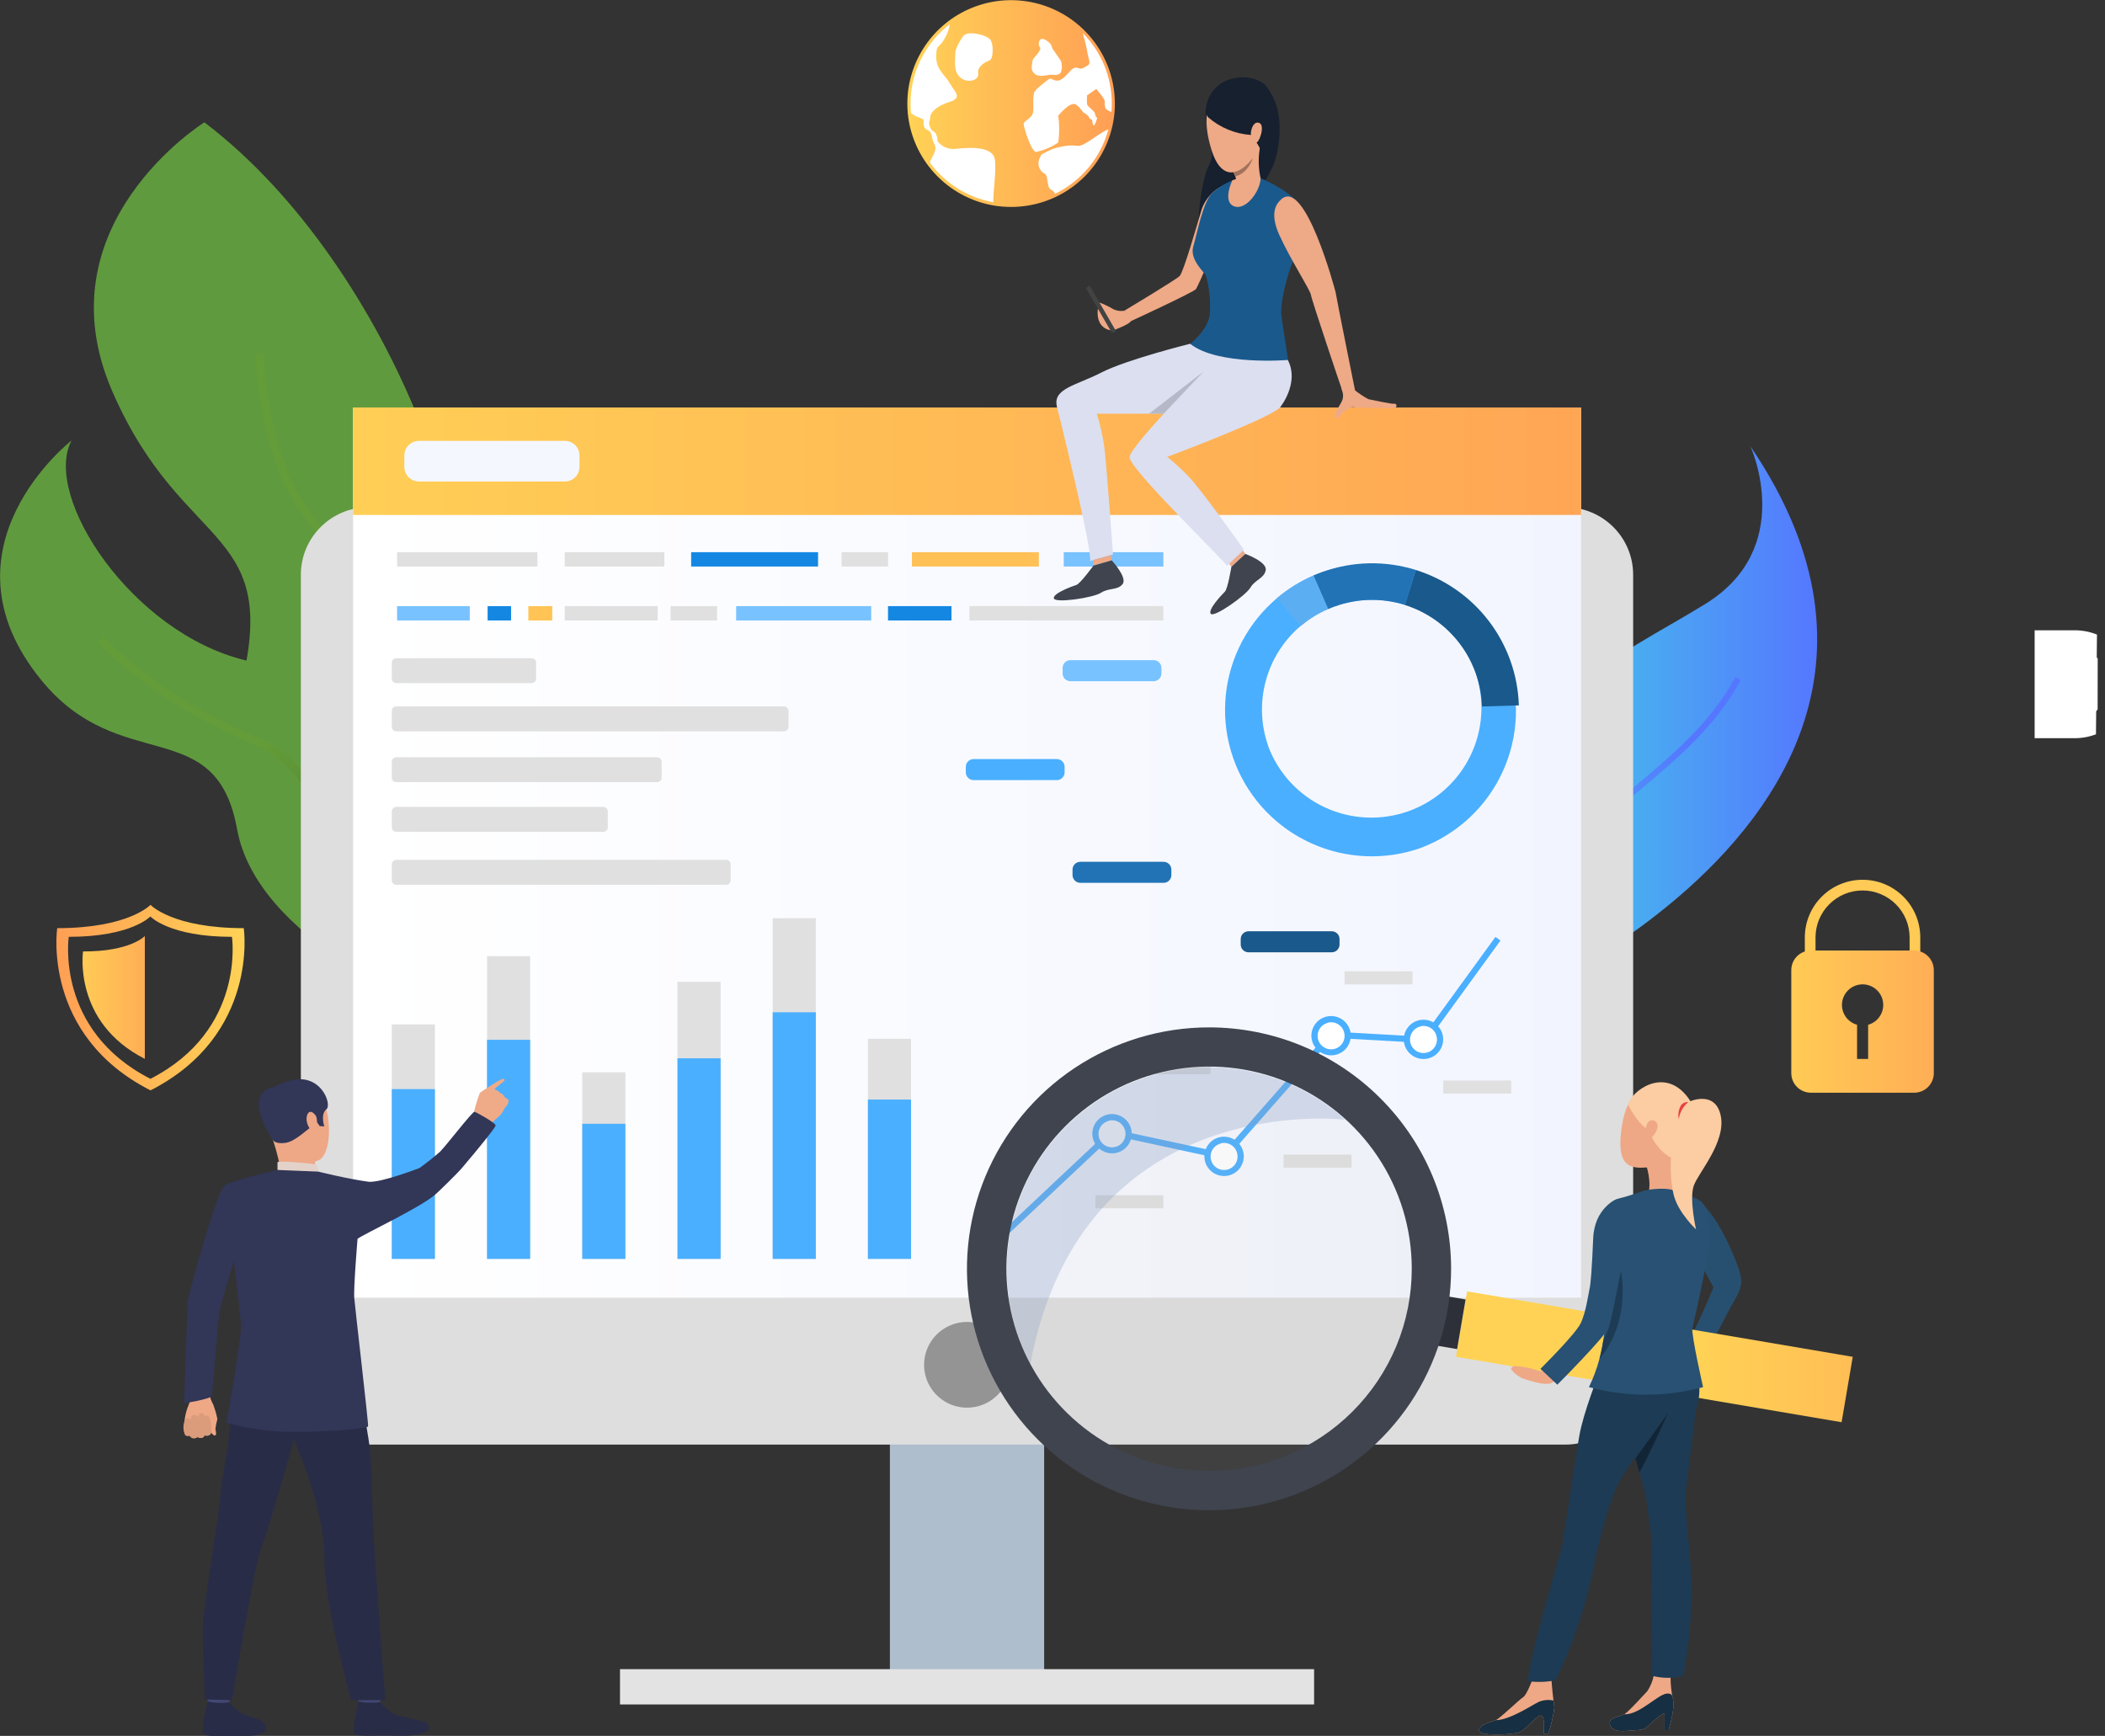 <svg width="97" height="80" viewBox="0 0 97 80" fill="none" xmlns="http://www.w3.org/2000/svg">
<rect x="0" y="0" width="97" height="80" fill="#333333" stroke="none"/>
<g clip-path="url(#clip0_1061_4778)">
<path d="M96.584 33.84C96.26 33.964 95.916 34.025 95.569 34.02H93.758V29.048H95.569C95.933 29.042 96.293 29.109 96.63 29.245" fill="white"/>
<path d="M96.664 30.35C96.536 30.205 96.376 30.09 96.197 30.016C95.996 29.931 95.779 29.89 95.561 29.895H94.711V33.173H95.561C95.779 33.177 95.997 33.134 96.197 33.045C96.376 32.966 96.534 32.847 96.66 32.698" fill="white"/>
<path d="M76.934 41.678C74.304 43.842 71.676 45.364 70.141 44.693C70.051 44.654 69.965 44.606 69.884 44.551C68.991 43.958 68.566 42.434 68.899 39.586C69.784 32.004 74.387 30.431 78.594 27.826C82.75 25.256 80.716 20.68 80.657 20.564C87.522 30.666 81.392 38.007 76.934 41.678Z" fill="url(#paint0_linear_1061_4778)"/>
<path d="M70.143 44.693C70.053 44.654 69.967 44.606 69.886 44.551C70.311 43.056 71.311 40.149 72.858 38.493C73.644 37.688 74.479 36.931 75.356 36.226C77.076 34.78 78.855 33.283 79.969 31.199L80.22 31.331C79.08 33.463 77.28 34.977 75.537 36.44C74.667 37.14 73.84 37.892 73.06 38.69C71.557 40.302 70.566 43.234 70.143 44.693Z" fill="url(#paint1_linear_1061_4778)"/>
<path d="M20.401 31.078C17.642 34.659 20.363 45.606 20.781 47.206C20.817 47.333 20.834 47.403 20.834 47.403C20.834 47.403 20.622 47.28 20.259 47.054C17.873 45.544 8.945 39.355 10.932 32.268C13.22 24.106 8.508 25.705 5.173 18.031C1.838 10.358 9.418 5.638 9.418 5.638C18.223 12.312 23.382 27.212 20.401 31.078Z" fill="#609A3E"/>
<path d="M20.834 47.403C20.834 47.403 20.622 47.281 20.259 47.054L19.979 46.614C18.147 43.732 15.918 39.804 15.702 37.456C15.57 36.042 15.638 34.418 15.702 32.849C15.84 29.556 15.984 26.151 14.36 24.265C11.874 21.387 11.792 16.526 11.79 16.321H12.155C12.155 16.371 12.237 21.256 14.634 24.034C16.355 26.026 16.207 29.505 16.065 32.868C15.997 34.426 15.931 36.044 16.065 37.426C16.277 39.734 18.612 43.867 20.781 47.211C20.817 47.333 20.834 47.403 20.834 47.403Z" fill="url(#paint2_linear_1061_4778)"/>
<path d="M21.032 40.039C20.038 43.937 22.146 46.296 22.83 46.94C22.898 47.003 22.968 47.062 23.042 47.118C22.836 47.124 22.63 47.111 22.427 47.079C19.465 46.656 11.813 43.19 10.924 38.208C9.947 32.83 5.534 35.811 1.893 31.331C-3.061 25.245 3.297 20.301 3.297 20.301C1.936 22.872 6.079 29.173 11.31 30.431C16.54 31.688 22.21 35.419 21.032 40.039Z" fill="#609A3E"/>
<path d="M15.852 39.711C16.462 41.6 17.035 43.382 18.612 44.157C19.985 44.839 21.499 45.894 22.834 46.935C22.902 46.998 22.973 47.057 23.046 47.113C22.84 47.12 22.634 47.107 22.431 47.075C21.189 46.089 19.856 45.221 18.451 44.486C16.753 43.639 16.145 41.784 15.515 39.827C14.797 37.602 14.057 35.298 11.609 34.269C6.939 32.306 4.536 29.611 4.511 29.586L4.785 29.346C4.808 29.372 7.154 32.008 11.749 33.937C14.347 35.023 15.114 37.405 15.852 39.711Z" fill="url(#paint3_linear_1061_4778)"/>
<path d="M41.007 77.741H48.116V56.201H41.007V77.741Z" fill="#AEBECC"/>
<path d="M16.986 66.576L72.134 66.576C73.859 66.576 75.257 65.181 75.257 63.461V26.49C75.257 24.77 73.859 23.375 72.134 23.375L16.986 23.375C15.261 23.375 13.864 24.77 13.864 26.49L13.864 63.461C13.864 65.181 15.261 66.576 16.986 66.576Z" fill="#DEDEDE"/>
<path d="M16.271 59.807L72.856 59.807V18.779L16.271 18.779L16.271 59.807Z" fill="url(#paint4_linear_1061_4778)"/>
<path d="M16.271 23.733L72.856 23.733V18.779L16.271 18.779V23.733Z" fill="url(#paint5_linear_1061_4778)"/>
<path d="M42.582 62.904C42.583 63.295 42.701 63.676 42.919 64.001C43.138 64.325 43.447 64.577 43.809 64.725C44.172 64.874 44.57 64.912 44.954 64.835C45.337 64.758 45.69 64.569 45.966 64.292C46.242 64.015 46.43 63.663 46.506 63.28C46.581 62.897 46.541 62.5 46.391 62.139C46.241 61.779 45.986 61.471 45.661 61.254C45.335 61.038 44.952 60.922 44.56 60.923C44.3 60.923 44.042 60.974 43.802 61.074C43.561 61.174 43.343 61.32 43.159 61.504C42.975 61.688 42.83 61.907 42.731 62.147C42.632 62.387 42.581 62.645 42.582 62.904Z" fill="#949494"/>
<path d="M60.555 76.925H28.57V78.552H60.555V76.925Z" fill="#E3E3E3"/>
<path d="M26.029 20.318H19.308C18.936 20.318 18.633 20.62 18.633 20.991V21.517C18.633 21.888 18.936 22.19 19.308 22.19H26.029C26.402 22.19 26.704 21.888 26.704 21.517V20.991C26.704 20.62 26.402 20.318 26.029 20.318Z" fill="#F5F7FF"/>
<path d="M11.233 42.775C7.928 42.775 6.935 41.701 6.935 41.701C6.935 41.701 5.939 42.775 2.636 42.775C2.636 42.775 1.904 47.689 6.935 50.251C11.959 47.689 11.233 42.775 11.233 42.775ZM6.931 49.718C2.53 47.475 3.167 43.175 3.167 43.175C6.058 43.175 6.928 42.237 6.928 42.237C6.928 42.237 7.799 43.175 10.688 43.175C10.69 43.175 11.329 47.475 6.931 49.718Z" fill="url(#paint6_linear_1061_4778)"/>
<path d="M6.674 43.137V48.799C3.343 47.105 3.827 43.848 3.827 43.848C6.016 43.857 6.674 43.137 6.674 43.137Z" fill="url(#paint7_linear_1061_4778)"/>
<path d="M88.488 44.327H83.168V43.198C83.168 42.495 83.449 41.82 83.948 41.322C84.446 40.825 85.123 40.545 85.828 40.545C86.534 40.545 87.21 40.825 87.709 41.322C88.208 41.82 88.488 42.495 88.488 43.198V44.327ZM83.661 43.836H87.996V43.2C87.996 42.627 87.767 42.077 87.361 41.672C86.954 41.266 86.403 41.038 85.828 41.038C85.253 41.038 84.702 41.266 84.296 41.672C83.889 42.077 83.661 42.627 83.661 43.2V43.836Z" fill="#FFCA55"/>
<path d="M88.207 43.806H83.448C83.329 43.806 83.212 43.829 83.102 43.875C82.992 43.92 82.892 43.987 82.808 44.071C82.724 44.155 82.657 44.255 82.612 44.364C82.567 44.474 82.544 44.591 82.544 44.71V49.457C82.544 49.696 82.639 49.926 82.809 50.095C82.978 50.264 83.208 50.359 83.448 50.359H88.207C88.447 50.359 88.677 50.264 88.847 50.095C89.016 49.926 89.112 49.696 89.112 49.457V44.71C89.112 44.471 89.016 44.241 88.847 44.072C88.677 43.902 88.447 43.806 88.207 43.806ZM86.085 47.228V48.803H85.575V47.228C85.354 47.166 85.162 47.027 85.035 46.835C84.909 46.644 84.857 46.413 84.888 46.185C84.919 45.958 85.031 45.75 85.205 45.599C85.378 45.448 85.6 45.365 85.83 45.365C86.06 45.365 86.282 45.448 86.455 45.599C86.629 45.75 86.741 45.958 86.772 46.185C86.803 46.413 86.751 46.644 86.624 46.835C86.498 47.027 86.306 47.166 86.085 47.228Z" fill="url(#paint8_linear_1061_4778)"/>
<path d="M51.374 4.768C51.374 4.904 51.374 5.037 51.359 5.169C51.336 5.447 51.288 5.723 51.215 5.992C50.944 7.009 50.345 7.908 49.509 8.549C48.673 9.19 47.648 9.537 46.593 9.537C46.309 9.537 46.025 9.512 45.744 9.463C44.719 9.277 43.783 8.763 43.077 7.999C42.371 7.235 41.934 6.262 41.832 5.228C41.819 5.08 41.811 4.929 41.811 4.777C41.811 3.832 42.092 2.908 42.62 2.123C43.147 1.338 43.896 0.726 44.772 0.367C45.649 0.007 46.612 -0.085 47.541 0.103C48.469 0.291 49.321 0.749 49.988 1.421C50.874 2.311 51.373 3.514 51.374 4.768Z" fill="url(#paint9_linear_1061_4778)"/>
<path d="M45.772 9.321C44.606 9.111 43.565 8.464 42.862 7.512C42.857 7.462 42.867 7.412 42.892 7.368C43.286 6.668 43.029 6.786 42.951 6.331C42.872 5.876 42.65 6.083 42.575 5.799C42.501 5.516 42.724 5.543 42.248 5.376C42.152 5.334 42.061 5.28 41.979 5.215C41.964 5.07 41.957 4.924 41.958 4.779C41.957 4.07 42.12 3.37 42.435 2.734C42.749 2.098 43.206 1.543 43.77 1.112C43.728 1.367 43.636 1.612 43.499 1.831C43.261 2.242 43.142 2.011 43.142 2.621C43.142 3.231 43.554 3.451 43.764 3.834C43.974 4.218 44.386 4.497 43.764 4.694C43.142 4.891 42.866 5.19 42.866 5.395C42.866 5.6 42.747 5.607 42.866 5.878C42.985 6.149 43.063 5.969 43.155 6.233C43.246 6.498 43.155 6.496 43.274 6.589C43.362 6.681 43.469 6.753 43.588 6.8C43.706 6.848 43.834 6.869 43.961 6.864C44.331 6.839 45.77 6.623 45.849 7.383C45.914 7.959 45.755 8.851 45.772 9.321Z" fill="white"/>
<path d="M44.403 1.637C44.325 1.74 44.021 2.191 44.021 2.467C44.021 2.742 43.915 3.271 44.244 3.566C44.573 3.86 45.129 3.714 45.076 3.379C45.023 3.045 45.433 2.846 45.605 2.78C45.777 2.714 45.789 2.047 45.645 1.842C45.501 1.637 44.932 1.514 44.707 1.535C44.597 1.535 44.491 1.571 44.403 1.637Z" fill="white"/>
<path d="M48.436 2.06C48.298 1.882 47.961 1.637 47.882 1.923C47.803 2.208 48.039 2.12 47.882 2.378C47.725 2.636 47.585 2.653 47.566 2.871C47.547 3.089 47.485 3.227 47.682 3.405C47.88 3.583 48.298 3.443 48.436 3.443C48.574 3.443 48.793 3.502 48.892 3.324C48.945 3.158 48.945 2.979 48.892 2.812L48.495 2.238L48.436 2.06Z" fill="white"/>
<path d="M51.077 5.956C50.905 6.599 50.596 7.198 50.172 7.712C49.747 8.225 49.217 8.642 48.617 8.933C48.59 8.862 48.538 8.803 48.47 8.768C48.27 8.675 48.304 8.471 48.245 8.2C48.186 7.929 48.08 8.037 47.961 7.853C47.901 7.773 47.865 7.679 47.856 7.58C47.847 7.481 47.864 7.382 47.907 7.292C48.001 7.108 47.92 7.148 48.304 6.958C48.466 6.874 48.639 6.814 48.818 6.78C49.095 6.705 49.383 6.685 49.667 6.72C49.965 6.761 50.55 6.18 51.077 5.956Z" fill="white"/>
<path d="M51.232 4.768C51.232 4.9 51.232 5.029 51.215 5.156C51.116 5.13 51.025 5.079 50.952 5.008C50.91 4.901 50.896 4.786 50.911 4.673C50.911 4.555 50.517 4.099 50.517 4.099L50.092 4.396C50.081 4.532 50.081 4.668 50.092 4.804C50.111 4.923 50.44 5.101 50.461 5.245C50.462 5.282 50.472 5.318 50.489 5.351C50.505 5.384 50.529 5.413 50.559 5.435C50.559 5.435 50.381 6.104 50.336 5.588C50.323 5.437 50.196 5.529 50.196 5.431C50.196 5.334 49.901 5.166 49.901 5.166C49.824 5.034 49.72 4.919 49.595 4.83C49.338 4.618 48.765 5.332 48.765 5.332C48.823 5.742 48.823 6.158 48.765 6.568C48.456 6.777 48.109 6.925 47.744 7.004C47.521 7.004 47.169 5.838 47.169 5.719C47.169 5.6 47.407 5.507 47.54 5.332C47.674 5.156 47.585 4.77 47.625 4.436C47.666 4.101 47.723 4.239 47.723 4.18C47.723 4.12 48.001 3.902 48.239 3.716C48.477 3.53 48.396 3.684 48.693 3.716C48.99 3.748 49.268 3.271 49.447 3.159C49.625 3.047 49.703 3.193 49.842 3.159C49.979 3.125 49.96 3.096 50.12 3.019C50.279 2.943 50.16 2.719 50.12 2.482C50.065 2.155 49.987 1.832 49.888 1.516C50.749 2.381 51.232 3.55 51.232 4.768Z" fill="white"/>
<path d="M20.041 47.211H18.054V58.018H20.041V47.211Z" fill="#E0E0E0"/>
<path d="M24.43 44.068H22.443V58.017H24.43V44.068Z" fill="#E0E0E0"/>
<path d="M28.818 49.417H26.831V58.02H28.818V49.417Z" fill="#E0E0E0"/>
<path d="M33.206 45.248H31.219V58.018H33.206V45.248Z" fill="#E0E0E0"/>
<path d="M37.593 42.317H35.606V58.018H37.593V42.317Z" fill="#E0E0E0"/>
<path d="M41.981 47.876H39.994V58.018H41.981V47.876Z" fill="#E0E0E0"/>
<path d="M20.041 50.194H18.054V58.018H20.041V50.194Z" fill="#4AAFFF"/>
<path d="M24.43 47.92H22.443V58.018H24.43V47.92Z" fill="#4AAFFF"/>
<path d="M28.818 51.791H26.831V58.018H28.818V51.791Z" fill="#4AAFFF"/>
<path d="M33.206 48.773H31.219V58.018H33.206V48.773Z" fill="#4AAFFF"/>
<path d="M37.593 46.652H35.606V58.018H37.593V46.652Z" fill="#4AAFFF"/>
<path d="M41.981 50.675H39.994V58.017H41.981V50.675Z" fill="#4AAFFF"/>
<path d="M9.535 63.982C9.6 64.087 9.644 64.204 9.665 64.325C9.7 64.466 9.754 64.601 9.824 64.727C9.908 64.946 9.973 65.171 10.017 65.401C9.976 65.549 9.945 65.699 9.926 65.852C9.941 65.949 9.996 66.142 9.909 66.154C9.822 66.167 9.722 66.01 9.722 66.01C9.724 66.035 9.719 66.06 9.708 66.082C9.696 66.104 9.678 66.121 9.656 66.133C9.624 66.152 9.587 66.162 9.55 66.162C9.513 66.162 9.476 66.152 9.444 66.133C9.444 66.133 9.391 66.233 9.323 66.246C9.287 66.255 9.25 66.258 9.214 66.253C9.177 66.248 9.142 66.235 9.111 66.216C9.062 66.252 9.003 66.27 8.943 66.269C8.905 66.268 8.867 66.257 8.835 66.237C8.802 66.217 8.776 66.188 8.758 66.154C8.758 66.154 8.593 66.188 8.546 66.11C8.513 66.038 8.493 65.96 8.487 65.881C8.472 65.487 8.545 65.095 8.699 64.732C8.759 64.588 8.785 64.434 8.776 64.279C8.767 64.124 8.722 63.973 8.646 63.838L9.535 63.982Z" fill="#EEA886"/>
<path d="M9.735 65.951C9.735 65.951 9.75 65.388 9.601 65.267C9.453 65.147 9.436 65.35 9.436 65.35C9.436 65.35 9.455 65.138 9.293 65.124C9.132 65.109 9.123 65.335 9.123 65.335C9.12 65.314 9.111 65.293 9.099 65.275C9.087 65.257 9.071 65.241 9.052 65.23C9.034 65.218 9.013 65.21 8.991 65.207C8.969 65.204 8.947 65.205 8.926 65.21C8.754 65.242 8.797 65.441 8.797 65.441C8.797 65.441 8.633 65.246 8.527 65.441C8.478 65.549 8.453 65.666 8.453 65.784C8.453 65.902 8.478 66.019 8.527 66.127C8.527 66.127 8.578 66.214 8.739 66.172C8.755 66.202 8.778 66.229 8.806 66.249C8.834 66.27 8.866 66.283 8.9 66.289C8.934 66.295 8.969 66.293 9.003 66.283C9.036 66.274 9.066 66.256 9.092 66.233C9.092 66.233 9.34 66.368 9.431 66.15C9.464 66.166 9.501 66.173 9.537 66.171C9.574 66.168 9.609 66.156 9.639 66.136C9.67 66.116 9.695 66.089 9.711 66.056C9.728 66.024 9.736 65.988 9.735 65.951Z" fill="#DB9C7C"/>
<path d="M11.446 55.862C11.446 55.862 10.478 59.078 10.151 60.264C10.049 60.637 9.801 64.19 9.756 64.334C9.711 64.478 8.482 64.672 8.482 64.672C8.482 64.672 8.631 60.226 8.646 59.985C8.661 59.743 10 54.782 10.384 54.602C10.677 54.469 10.83 54.579 11.2 54.85C11.72 55.233 11.446 55.862 11.446 55.862Z" fill="#323657"/>
<path d="M16.61 56.724L16.861 56.631C16.861 56.631 16.549 55.902 16.413 55.919C16.294 55.937 16.177 55.961 16.061 55.991L16.61 56.724Z" fill="#EAD8CF"/>
<path d="M16.668 56.849C16.636 56.825 16.137 55.871 16.137 55.871L15.076 56.015L15.653 57.147L16.668 56.849Z" fill="#DA9B5B"/>
<path d="M10.658 77.823C10.658 77.823 10.569 78.433 10.558 78.524C10.548 78.615 9.578 78.471 9.578 78.471L9.499 77.745C9.499 77.745 10.537 77.737 10.658 77.823Z" fill="#424773"/>
<path d="M10.569 78.448C10.743 78.653 10.947 78.831 11.174 78.975C11.471 79.136 11.938 79.2 12.114 79.365C12.24 79.485 12.575 80 11.342 80C10.108 80 9.512 80.072 9.378 79.875C9.245 79.678 9.571 78.414 9.571 78.414C9.899 78.49 10.238 78.501 10.569 78.448Z" fill="#292C47"/>
<path d="M17.601 77.823C17.601 77.823 17.512 78.433 17.502 78.524C17.491 78.615 16.521 78.471 16.521 78.471L16.442 77.745C16.442 77.745 17.487 77.737 17.601 77.823Z" fill="#424773"/>
<path d="M17.519 78.448C17.692 78.653 17.896 78.831 18.124 78.975C18.421 79.136 19.514 79.267 19.69 79.434C19.817 79.553 20.028 80.036 18.291 79.991C17.058 79.96 16.462 80.063 16.33 79.867C16.198 79.67 16.521 78.406 16.521 78.406C16.521 78.406 16.797 78.518 17.519 78.448Z" fill="#292C47"/>
<path d="M11.461 62.134C11.461 62.134 10.55 63.578 10.612 64.886C10.673 66.195 10.28 67.618 10.145 68.981C9.992 70.502 9.366 74.101 9.344 74.91C9.323 75.719 9.44 78.321 9.44 78.321L10.692 78.351C10.692 78.351 11.741 72.056 12.013 71.414C12.284 70.773 13.634 66.195 13.679 65.68C13.723 65.166 11.461 62.134 11.461 62.134Z" fill="#292C47"/>
<path d="M16.258 62.329C16.258 62.329 16.946 65.907 17.037 66.707C17.128 67.508 17.188 70.574 17.232 71.073C17.277 71.573 17.657 77.595 17.778 78.353H16.179C16.179 78.353 14.95 73.963 14.95 71.886C14.95 69.809 14.004 67.374 13.392 66.004C12.781 64.634 11.378 64.601 11.002 62.06C11.002 62.06 15.751 61.524 16.258 62.329Z" fill="#292C47"/>
<path d="M12.982 49.989C12.982 49.989 14.205 49.533 14.77 50.463C15.335 51.392 15.279 53.252 14.662 53.48C14.044 53.709 13.118 53.588 12.804 53.008C12.49 52.428 12.204 51.585 12.216 51.024C12.229 50.463 12.66 50.152 12.982 49.989Z" fill="#EEA886"/>
<path d="M14.53 53.523C14.502 53.686 14.513 53.855 14.562 54.014C14.647 54.177 12.979 54.181 12.979 54.181C12.889 53.629 12.758 53.085 12.586 52.553C12.329 51.805 14.53 53.523 14.53 53.523Z" fill="#EEA886"/>
<path d="M12.586 52.553C12.586 52.553 12.7 52.741 13.172 52.667C13.643 52.593 14.216 51.97 14.411 51.903C14.607 51.835 14.609 51.718 14.609 51.718L14.732 51.898L14.944 51.911C14.944 51.911 14.753 51.352 15.04 51.123C15.326 50.895 14.742 49.317 13.233 49.843C13.233 49.843 12.076 50.162 12.119 50.819C12.161 51.475 12.327 52.224 12.586 52.553Z" fill="#323657"/>
<path d="M14.662 53.995C14.662 53.995 14.662 53.683 14.515 53.654C14.368 53.624 12.961 53.489 12.787 53.556V53.918C12.787 53.918 13.12 54.124 14.662 53.995Z" fill="#E2D2CA"/>
<path d="M14.579 51.479C14.551 51.369 14.271 51.056 14.154 51.39C14.037 51.725 14.318 52.182 14.468 52.144C14.619 52.106 14.645 51.759 14.579 51.479Z" fill="#EEA886"/>
<path d="M12.634 50.099C12.634 50.099 11.074 50.221 12.586 52.553L12.634 50.099Z" fill="#323657"/>
<path d="M23.263 50.573C23.245 50.526 23.217 50.483 23.18 50.448C23.143 50.413 23.099 50.387 23.051 50.372C22.984 50.296 22.897 50.24 22.8 50.211C22.798 50.203 22.794 50.196 22.79 50.19C22.9 50.071 23.214 49.849 23.24 49.807C23.265 49.764 23.257 49.752 23.195 49.718C23.134 49.684 22.618 50.029 22.444 50.141L22.359 50.2C22.277 50.244 22.2 50.297 22.129 50.357L22.104 50.387C21.981 50.712 21.883 51.046 21.811 51.386L22.176 51.549L22.529 51.848C22.529 51.848 22.94 51.507 23.044 51.401C23.121 51.317 23.183 51.221 23.229 51.117C23.239 51.099 23.25 51.082 23.263 51.066C23.31 51.001 23.384 50.916 23.384 50.916C23.411 50.861 23.429 50.801 23.439 50.74C23.428 50.639 23.263 50.573 23.263 50.573Z" fill="#EFAA88"/>
<path d="M17.001 54.465C16.031 54.336 14.666 53.995 14.666 53.995L12.791 53.919C12.791 53.919 11.072 54.295 10.393 54.602C10.329 54.63 10.329 56.133 10.153 56.527L10.713 57.709C10.713 57.709 11.038 60.05 11.106 61.096C11.138 61.573 10.437 65.579 10.437 65.579C11.103 65.753 11.782 65.874 12.467 65.941C13.74 66.081 16.943 65.89 16.962 65.729C16.982 65.568 16.343 60.118 16.326 59.834C16.283 59.4 16.476 57.092 16.476 57.092C16.771 56.866 19.365 55.663 20.072 55.039C20.261 54.871 21.061 54.094 21.289 53.825C22.093 52.877 22.753 52.064 22.832 51.888C22.923 51.788 21.959 51.266 21.87 51.236C21.781 51.206 20.707 52.616 20.289 53.067C19.982 53.339 19.66 53.594 19.325 53.832C19.325 53.832 17.602 54.499 17.001 54.465Z" fill="#323657"/>
<path d="M33.465 39.628H18.26C18.146 39.628 18.054 39.72 18.054 39.834V40.571C18.054 40.684 18.146 40.776 18.26 40.776H33.465C33.578 40.776 33.671 40.684 33.671 40.571V39.834C33.671 39.72 33.578 39.628 33.465 39.628Z" fill="#E0E0E0"/>
<path d="M27.801 37.187H18.26C18.146 37.187 18.054 37.279 18.054 37.392V38.129C18.054 38.243 18.146 38.335 18.26 38.335H27.801C27.915 38.335 28.007 38.243 28.007 38.129V37.392C28.007 37.279 27.915 37.187 27.801 37.187Z" fill="#E0E0E0"/>
<path d="M30.285 34.898H18.26C18.146 34.898 18.054 34.99 18.054 35.104V35.84C18.054 35.954 18.146 36.046 18.26 36.046H30.285C30.399 36.046 30.491 35.954 30.491 35.84V35.104C30.491 34.99 30.399 34.898 30.285 34.898Z" fill="#E0E0E0"/>
<path d="M36.129 32.556H18.26C18.146 32.556 18.054 32.648 18.054 32.762V33.499C18.054 33.612 18.146 33.704 18.26 33.704H36.129C36.242 33.704 36.335 33.612 36.335 33.499V32.762C36.335 32.648 36.242 32.556 36.129 32.556Z" fill="#E0E0E0"/>
<path d="M24.5 30.335H18.26C18.146 30.335 18.054 30.427 18.054 30.541V31.278C18.054 31.391 18.146 31.483 18.26 31.483H24.5C24.614 31.483 24.706 31.391 24.706 31.278V30.541C24.706 30.427 24.614 30.335 24.5 30.335Z" fill="#E0E0E0"/>
<path d="M65.505 39.063C67.158 38.433 68.498 37.183 69.237 35.579C69.977 33.976 70.057 32.148 69.461 30.486C68.865 28.824 67.64 27.461 66.048 26.69C64.457 25.919 62.626 25.8 60.948 26.359C60.805 26.41 60.663 26.465 60.523 26.526C58.912 27.224 57.636 28.519 56.964 30.138C56.293 31.757 56.279 33.573 56.926 35.202C57.573 36.831 58.83 38.145 60.43 38.866C62.031 39.587 63.85 39.66 65.503 39.067L65.505 39.063ZM58.449 34.405C58.102 33.437 58.058 32.387 58.324 31.394C58.589 30.401 59.151 29.512 59.935 28.845C60.314 28.522 60.74 28.258 61.198 28.061C61.3 28.017 61.41 27.974 61.514 27.936C62.141 27.713 62.806 27.614 63.472 27.647C64.137 27.68 64.789 27.843 65.391 28.127C65.993 28.411 66.533 28.811 66.98 29.303C67.427 29.795 67.773 30.37 67.997 30.996C68.425 32.253 68.34 33.628 67.761 34.823C67.182 36.018 66.155 36.939 64.902 37.386C63.648 37.833 62.269 37.771 61.062 37.214C59.854 36.656 58.914 35.647 58.445 34.405H58.449Z" fill="#4AAFFF"/>
<path d="M64.739 27.879L65.242 26.268C66.585 26.687 67.764 27.514 68.615 28.632C69.466 29.75 69.946 31.105 69.99 32.508L68.292 32.559C68.257 31.507 67.897 30.492 67.259 29.654C66.621 28.816 65.738 28.195 64.732 27.879H64.739Z" fill="#1A598C"/>
<path d="M61.202 28.07L60.525 26.522C60.663 26.461 60.805 26.406 60.949 26.355C62.333 25.859 63.841 25.828 65.244 26.268L64.741 27.879C63.689 27.55 62.558 27.573 61.52 27.945C61.41 27.983 61.304 28.025 61.202 28.07Z" fill="#2273B5"/>
<path d="M58.842 27.568C59.348 27.138 59.915 26.786 60.525 26.522L61.202 28.07C60.744 28.266 60.319 28.53 59.939 28.853L58.842 27.568Z" fill="#5CAEF2"/>
<path d="M53.161 30.424H49.325C49.127 30.424 48.967 30.584 48.967 30.782V31.036C48.967 31.234 49.127 31.394 49.325 31.394H53.161C53.359 31.394 53.52 31.234 53.52 31.036V30.782C53.52 30.584 53.359 30.424 53.161 30.424Z" fill="#78C2FF"/>
<path d="M48.699 34.983H44.864C44.666 34.983 44.505 35.143 44.505 35.341V35.595C44.505 35.792 44.666 35.953 44.864 35.953H48.699C48.898 35.953 49.058 35.792 49.058 35.595V35.341C49.058 35.143 48.898 34.983 48.699 34.983Z" fill="#4AAFFF"/>
<path d="M53.618 39.717H49.782C49.584 39.717 49.423 39.877 49.423 40.075V40.329C49.423 40.527 49.584 40.687 49.782 40.687H53.618C53.816 40.687 53.977 40.527 53.977 40.329V40.075C53.977 39.877 53.816 39.717 53.618 39.717Z" fill="#2273B5"/>
<path d="M61.368 42.919H57.532C57.334 42.919 57.173 43.079 57.173 43.276V43.531C57.173 43.728 57.334 43.888 57.532 43.888H61.368C61.566 43.888 61.727 43.728 61.727 43.531V43.276C61.727 43.079 61.566 42.919 61.368 42.919Z" fill="#1A598C"/>
<path d="M46.309 57.02L46.114 56.811L51.204 52.021L56.356 53.133L61.276 47.537L65.569 47.778L68.912 43.179L69.143 43.346L65.709 48.072L61.4 47.829L56.46 53.45L51.291 52.333L46.309 57.02Z" fill="#4AAFFF"/>
<path d="M57.154 53.131C57.186 53.278 57.173 53.431 57.118 53.572C57.062 53.712 56.966 53.832 56.842 53.918C56.718 54.004 56.571 54.051 56.42 54.053C56.269 54.056 56.12 54.014 55.993 53.932C55.866 53.85 55.766 53.733 55.706 53.594C55.646 53.456 55.628 53.303 55.655 53.155C55.682 53.007 55.753 52.87 55.858 52.761C55.963 52.653 56.098 52.578 56.246 52.546C56.344 52.525 56.445 52.523 56.544 52.541C56.643 52.559 56.737 52.596 56.821 52.651C56.906 52.705 56.979 52.775 57.036 52.858C57.093 52.94 57.133 53.033 57.154 53.131Z" fill="white"/>
<path d="M56.6 54.177C56.425 54.215 56.241 54.201 56.074 54.135C55.907 54.069 55.763 53.956 55.66 53.809C55.557 53.661 55.501 53.487 55.498 53.307C55.495 53.128 55.545 52.952 55.642 52.801C55.739 52.65 55.88 52.532 56.044 52.46C56.209 52.389 56.392 52.368 56.569 52.4C56.746 52.432 56.909 52.516 57.038 52.641C57.167 52.766 57.257 52.926 57.294 53.101C57.345 53.336 57.3 53.58 57.17 53.782C57.04 53.984 56.835 54.126 56.6 54.177ZM56.275 52.695C56.155 52.721 56.045 52.781 55.96 52.87C55.874 52.958 55.817 53.069 55.794 53.19C55.773 53.311 55.787 53.435 55.836 53.548C55.885 53.661 55.966 53.756 56.07 53.823C56.173 53.889 56.294 53.923 56.417 53.921C56.54 53.919 56.66 53.881 56.761 53.811C56.862 53.741 56.94 53.642 56.985 53.528C57.03 53.414 57.04 53.289 57.014 53.169C56.998 53.089 56.965 53.013 56.919 52.945C56.873 52.877 56.814 52.819 56.746 52.774C56.677 52.729 56.6 52.698 56.519 52.683C56.439 52.668 56.356 52.669 56.275 52.686V52.695Z" fill="#4AAFFF"/>
<path d="M62.085 47.571C62.118 47.718 62.105 47.872 62.05 48.013C61.994 48.154 61.898 48.275 61.774 48.361C61.649 48.447 61.502 48.495 61.35 48.498C61.199 48.5 61.05 48.458 60.922 48.376C60.794 48.294 60.694 48.177 60.634 48.038C60.573 47.899 60.556 47.746 60.583 47.597C60.61 47.448 60.68 47.311 60.786 47.202C60.891 47.093 61.026 47.018 61.175 46.986C61.373 46.944 61.581 46.981 61.751 47.09C61.922 47.2 62.042 47.373 62.085 47.571Z" fill="white"/>
<path d="M61.529 48.617C61.354 48.654 61.171 48.639 61.004 48.574C60.837 48.508 60.693 48.394 60.591 48.246C60.488 48.099 60.432 47.925 60.429 47.746C60.426 47.566 60.477 47.39 60.574 47.24C60.671 47.089 60.811 46.971 60.976 46.899C61.141 46.828 61.323 46.807 61.5 46.839C61.677 46.871 61.84 46.955 61.969 47.079C62.098 47.204 62.188 47.364 62.226 47.539C62.251 47.655 62.253 47.775 62.232 47.892C62.21 48.01 62.166 48.121 62.101 48.222C62.037 48.322 61.953 48.408 61.855 48.476C61.757 48.544 61.646 48.591 61.529 48.617ZM61.205 47.134C61.084 47.161 60.975 47.222 60.89 47.31C60.804 47.398 60.747 47.51 60.725 47.631C60.704 47.752 60.718 47.876 60.768 47.989C60.817 48.101 60.898 48.196 61.002 48.263C61.105 48.329 61.226 48.363 61.349 48.361C61.472 48.358 61.592 48.32 61.693 48.25C61.794 48.18 61.871 48.082 61.916 47.968C61.962 47.853 61.972 47.728 61.945 47.609C61.929 47.528 61.897 47.452 61.851 47.384C61.804 47.316 61.745 47.258 61.676 47.213C61.607 47.168 61.53 47.137 61.449 47.122C61.368 47.107 61.285 47.109 61.205 47.126V47.134Z" fill="#4AAFFF"/>
<path d="M66.346 47.74C66.378 47.888 66.365 48.042 66.31 48.183C66.254 48.323 66.158 48.444 66.034 48.531C65.909 48.617 65.762 48.664 65.61 48.667C65.459 48.67 65.31 48.627 65.182 48.546C65.055 48.464 64.954 48.346 64.894 48.207C64.834 48.069 64.816 47.915 64.843 47.766C64.87 47.618 64.941 47.48 65.046 47.371C65.151 47.263 65.287 47.188 65.435 47.156C65.633 47.113 65.841 47.15 66.011 47.26C66.182 47.37 66.302 47.542 66.346 47.74Z" fill="white"/>
<path d="M65.787 48.786C65.612 48.824 65.428 48.809 65.261 48.743C65.094 48.677 64.95 48.563 64.848 48.416C64.746 48.268 64.689 48.094 64.687 47.915C64.684 47.735 64.734 47.559 64.832 47.409C64.929 47.258 65.069 47.139 65.234 47.068C65.399 46.997 65.582 46.976 65.759 47.009C65.936 47.041 66.099 47.125 66.228 47.25C66.357 47.375 66.446 47.535 66.483 47.71C66.533 47.945 66.488 48.19 66.358 48.391C66.227 48.593 66.022 48.735 65.787 48.786ZM65.465 47.304C65.344 47.33 65.234 47.391 65.149 47.479C65.063 47.567 65.006 47.678 64.984 47.799C64.962 47.92 64.976 48.045 65.025 48.157C65.074 48.27 65.155 48.365 65.259 48.432C65.362 48.498 65.483 48.533 65.606 48.531C65.729 48.528 65.849 48.49 65.95 48.42C66.051 48.35 66.129 48.252 66.174 48.137C66.219 48.023 66.229 47.898 66.203 47.778C66.187 47.698 66.155 47.622 66.109 47.554C66.063 47.486 66.004 47.428 65.936 47.383C65.867 47.338 65.791 47.307 65.71 47.292C65.63 47.277 65.547 47.278 65.467 47.295L65.465 47.304Z" fill="#4AAFFF"/>
<path d="M51.99 52.085C52.022 52.232 52.009 52.386 51.953 52.526C51.898 52.666 51.802 52.786 51.678 52.872C51.553 52.958 51.406 53.005 51.255 53.008C51.104 53.01 50.956 52.968 50.828 52.886C50.702 52.804 50.602 52.687 50.542 52.549C50.481 52.41 50.464 52.257 50.491 52.109C50.518 51.961 50.588 51.824 50.694 51.715C50.799 51.607 50.934 51.532 51.081 51.5C51.179 51.479 51.281 51.477 51.379 51.495C51.478 51.513 51.572 51.55 51.657 51.605C51.741 51.659 51.814 51.729 51.871 51.812C51.928 51.894 51.969 51.987 51.99 52.085Z" fill="white"/>
<path d="M51.436 53.133C51.26 53.171 51.077 53.157 50.91 53.091C50.742 53.026 50.599 52.912 50.496 52.765C50.393 52.617 50.337 52.443 50.334 52.264C50.33 52.085 50.38 51.908 50.478 51.758C50.575 51.607 50.715 51.488 50.879 51.417C51.044 51.345 51.227 51.324 51.403 51.356C51.58 51.388 51.744 51.471 51.873 51.596C52.002 51.72 52.092 51.88 52.13 52.055C52.181 52.29 52.137 52.535 52.006 52.737C51.876 52.939 51.671 53.082 51.436 53.133ZM51.111 51.651C50.991 51.677 50.881 51.737 50.795 51.826C50.709 51.914 50.652 52.026 50.63 52.146C50.608 52.267 50.622 52.392 50.671 52.504C50.72 52.617 50.802 52.712 50.905 52.779C51.009 52.845 51.13 52.88 51.253 52.877C51.376 52.875 51.495 52.837 51.597 52.767C51.698 52.697 51.776 52.599 51.821 52.484C51.866 52.37 51.876 52.245 51.85 52.125C51.833 52.045 51.801 51.969 51.755 51.901C51.709 51.833 51.65 51.775 51.581 51.73C51.512 51.685 51.435 51.654 51.355 51.639C51.274 51.624 51.191 51.625 51.111 51.642V51.651Z" fill="#4AAFFF"/>
<path d="M53.609 55.083H50.478V55.684H53.609V55.083Z" fill="#E0E0E0"/>
<path d="M55.787 48.911H52.656V49.512H55.787V48.911Z" fill="#E0E0E0"/>
<path d="M62.28 53.211H59.149V53.812H62.28V53.211Z" fill="#E0E0E0"/>
<path d="M65.089 44.765H61.958V45.367H65.089V44.765Z" fill="#E0E0E0"/>
<path d="M69.638 49.798H66.507V50.399H69.638V49.798Z" fill="#E0E0E0"/>
<path d="M78.063 57.691C78.063 57.691 76.904 55.072 78.25 55.288C78.615 55.622 78.928 56.009 79.177 56.436C79.532 57.018 80.273 58.553 80.239 59.083C80.205 59.612 79.84 59.993 79.439 60.831C79.439 60.831 78.604 62.386 78.568 62.574L77.685 62.117C77.685 62.117 78.432 60.635 78.959 59.322L78.063 57.691Z" fill="#275070"/>
<path d="M85.376 62.531L67.606 59.514L67.092 62.528L84.862 65.545L85.376 62.531Z" fill="url(#paint10_linear_1061_4778)"/>
<path d="M67.535 59.887L66.585 59.725L66.195 62.013L67.145 62.175L67.535 59.887Z" fill="#2D3038"/>
<path d="M71.349 79.896H71.137C71.137 79.896 71.211 79.07 71.007 79.064C70.803 79.058 70.302 79.733 70.003 79.839C69.704 79.945 68.163 80.034 68.156 79.75C68.15 79.466 68.746 79.354 68.933 79.274C69.12 79.193 70.026 78.312 70.19 78.215C70.353 78.118 70.627 77.379 70.627 77.379L71.487 77.341C71.487 77.341 71.536 78.025 71.589 78.386C71.606 78.499 71.618 78.612 71.623 78.725C71.57 79.124 71.478 79.516 71.349 79.896Z" fill="#EEA886"/>
<path d="M76.887 79.733H76.705V78.965C76.552 78.977 76.042 79.46 75.883 79.6C75.724 79.739 75.51 79.733 74.843 79.775C74.177 79.818 74.115 79.42 74.221 79.284C74.327 79.149 74.667 79.089 74.843 79.005C75.019 78.92 75.72 78.135 75.904 77.946C76.051 77.729 76.153 77.485 76.204 77.228L76.981 77.296C76.981 77.597 77.009 77.897 77.066 78.192C77.066 78.225 77.08 78.259 77.091 78.293C77.208 78.725 76.887 79.733 76.887 79.733Z" fill="#EEA886"/>
<path d="M74.011 62.339C73.886 62.623 73.779 62.913 73.69 63.209C73.665 63.383 72.975 65.043 72.778 66.161C72.659 66.832 72.33 68.928 72.302 69.195C72.257 69.65 72.041 70.658 72.007 71.124C71.99 71.385 70.704 75.382 70.392 77.476C70.822 77.536 71.26 77.523 71.686 77.438C72.49 75.78 73.08 74.027 73.444 72.221C73.672 70.999 74.008 69.799 74.448 68.636C74.739 67.878 76.397 65.727 76.571 65.486C76.745 65.244 77.828 63.91 76.802 62.464C75.777 61.018 74.011 62.339 74.011 62.339Z" fill="#1D3B54"/>
<path d="M77.713 68.482C77.619 69.104 77.713 69.921 77.914 72.198C78.116 74.474 77.571 77.226 77.571 77.226C77.094 77.357 76.591 77.357 76.114 77.226C76.131 77.065 76.114 71.679 76.114 71.198C76.114 70.718 75.976 70.173 75.94 69.623C75.857 69.021 75.724 68.427 75.543 67.846C75.484 67.635 75.424 67.423 75.365 67.211C75.331 67.097 75.299 66.983 75.267 66.872C74.989 65.913 74.616 62.214 74.616 62.214C74.616 62.214 76.685 60.552 77.692 62.117C78.698 63.682 78.182 64.819 78.146 65.016C78.11 65.212 77.808 67.859 77.713 68.482Z" fill="#1D3B54"/>
<path d="M76.855 65.138C76.841 65.174 75.809 67.457 75.543 67.85C75.484 67.639 75.425 67.427 75.365 67.215C75.365 67.215 76.826 65.189 76.855 65.138Z" fill="#122536"/>
<path d="M76.887 79.733H76.705V78.965C76.552 78.977 76.042 79.46 75.883 79.6C75.724 79.74 75.51 79.733 74.843 79.776C74.177 79.818 74.115 79.42 74.221 79.284C74.327 79.149 74.667 79.09 74.843 79.005C75.554 79.043 76.424 78.046 76.841 78.048C77.063 78.048 77.053 78.171 77.068 78.194C77.068 78.228 77.082 78.262 77.093 78.296C77.208 78.725 76.887 79.733 76.887 79.733Z" fill="#172F42"/>
<path d="M71.349 79.896H71.137C71.137 79.896 71.211 79.07 71.007 79.064C70.803 79.058 70.302 79.733 70.003 79.839C69.704 79.945 68.163 80.034 68.156 79.75C68.15 79.466 68.746 79.354 68.933 79.274C69.57 79.274 70.602 78.575 70.92 78.427C71.132 78.343 71.365 78.323 71.589 78.372C71.606 78.484 71.618 78.597 71.623 78.71C71.571 79.114 71.479 79.511 71.349 79.896Z" fill="#172F42"/>
<path d="M75.836 53.637C75.836 53.637 76.168 54.507 75.911 55.181C75.911 55.181 77.121 55.102 77.165 54.969C77.21 54.835 77.119 53.523 77.284 53.137C77.45 52.752 75.836 53.637 75.836 53.637Z" fill="#EEA886"/>
<path d="M75.72 54.886C75.72 54.886 75.004 55.14 74.682 55.21C74.359 55.28 73.682 55.6 73.737 56.802C73.797 57.725 73.906 58.644 74.066 59.555C74.13 60.38 74.1 61.21 73.975 62.028C75.205 62.286 76.476 62.286 77.707 62.028C77.707 62.028 77.35 60.938 77.358 60.656C77.367 60.374 78.551 58.052 78.607 57.692C78.662 57.332 78.9 55.71 78.358 55.352C77.817 54.994 77.377 55.041 77.148 54.882C76.919 54.723 76.055 54.782 75.72 54.886Z" fill="#285173"/>
<path d="M78.479 63.927C76.757 64.394 74.941 64.394 73.219 63.927C73.421 63.513 73.582 63.081 73.701 62.636C73.778 62.351 73.838 62.062 73.882 61.77C74.027 60.836 74.002 59.883 73.809 58.958C74.147 56.182 78.358 55.358 78.692 56.235C79.025 57.111 78.038 60.893 77.987 61.219C77.936 61.545 78.479 63.927 78.479 63.927Z" fill="#285173"/>
<path d="M76.891 50.141C76.405 49.974 75.089 49.798 74.752 51.812C74.414 53.825 75.149 53.859 75.904 53.802C76.66 53.745 77.836 52.386 77.927 51.973C78.019 51.56 78.28 50.615 76.891 50.141Z" fill="#EEA886"/>
<path d="M75.023 50.914C75.023 50.914 75.425 51.761 75.953 52.07C75.953 52.07 76.282 52.983 76.998 53.351C76.998 53.351 78.895 52.095 77.794 50.598C76.692 49.101 75.149 50.304 75.023 50.914Z" fill="#FCCCA2"/>
<path d="M75.907 51.774C75.927 51.729 75.959 51.692 76 51.666C76.041 51.641 76.089 51.628 76.138 51.629C76.186 51.63 76.234 51.646 76.273 51.674C76.313 51.702 76.343 51.741 76.361 51.786C76.488 52.072 76.03 52.58 75.904 52.553C75.779 52.525 75.743 52.172 75.907 51.774Z" fill="#EEA886"/>
<path d="M77.73 50.838C77.772 50.772 79.027 50.192 79.29 51.405C79.553 52.618 78.277 54.026 78.054 54.632C77.832 55.238 78.154 56.658 78.154 56.658C78.154 56.658 77.388 55.936 77.156 55.176C76.902 54.359 76.825 52.256 77.73 50.838Z" fill="#FCCCA2"/>
<path d="M77.793 50.795C77.558 50.995 77.403 51.274 77.358 51.579C77.318 51.374 77.347 51.162 77.441 50.975C77.475 50.913 77.526 50.863 77.589 50.831C77.652 50.799 77.723 50.786 77.793 50.795Z" fill="#E54242"/>
<path d="M73.701 62.638C73.777 62.353 73.838 62.064 73.881 61.772C73.881 61.772 74.074 61.361 74.14 61.166C74.206 60.971 74.69 58.564 74.69 58.564C74.69 58.564 75.204 60.823 73.701 62.638Z" fill="#1D3B54"/>
<path d="M71.544 62.777C71.394 62.934 71.226 63.072 71.043 63.19C70.922 63.228 70.687 63.021 69.818 62.955C69.742 62.955 69.606 63.019 69.64 63.118C69.789 63.307 69.987 63.454 70.211 63.542C70.373 63.582 71.135 63.885 71.506 63.736C71.771 63.596 71.988 63.38 72.13 63.116L71.544 62.777Z" fill="#EEA886"/>
<path d="M74.478 55.276C74.478 55.276 73.476 55.674 73.416 57.063C73.357 58.452 73.302 59.18 73.249 59.392C73.196 59.603 73.09 60.469 72.837 60.988C72.584 61.507 70.984 63.084 70.984 63.084L71.763 63.815C71.763 63.815 74.004 61.573 74.14 61.162C74.276 60.751 74.837 57.897 74.881 57.416C74.915 57.033 75.429 55.305 74.478 55.276Z" fill="#285173"/>
<path opacity="0.1" d="M56.682 68.275C62.105 67.739 66.067 62.92 65.531 57.51C64.994 52.1 60.162 48.148 54.739 48.683C49.315 49.218 45.353 54.038 45.889 59.448C46.426 64.858 51.258 68.81 56.682 68.275Z" fill="#B8B8B8"/>
<path opacity="0.3" d="M61.99 51.606C61.99 51.606 49.89 50.109 47.481 62.845C46.452 60.911 46.139 58.676 46.6 56.535C47.06 54.394 48.263 52.483 49.997 51.14C51.731 49.797 53.885 49.107 56.079 49.192C58.273 49.278 60.366 50.132 61.99 51.606Z" fill="#869AC2"/>
<path d="M55.715 47.348C53.509 47.348 51.352 48 49.517 49.223C47.682 50.445 46.252 52.183 45.408 54.216C44.563 56.249 44.342 58.487 44.772 60.645C45.203 62.804 46.265 64.787 47.825 66.343C49.386 67.899 51.373 68.959 53.537 69.388C55.701 69.817 57.944 69.597 59.983 68.754C62.021 67.912 63.763 66.486 64.989 64.655C66.214 62.825 66.868 60.674 66.868 58.473C66.868 57.012 66.579 55.566 66.019 54.216C65.459 52.866 64.637 51.64 63.601 50.607C62.566 49.574 61.336 48.754 59.983 48.195C58.63 47.636 57.18 47.348 55.715 47.348ZM55.715 67.787C53.868 67.787 52.062 67.241 50.526 66.217C48.99 65.193 47.793 63.738 47.086 62.036C46.379 60.334 46.194 58.461 46.555 56.653C46.915 54.846 47.805 53.186 49.111 51.883C50.417 50.58 52.081 49.693 53.893 49.334C55.705 48.974 57.583 49.158 59.289 49.864C60.996 50.569 62.455 51.763 63.481 53.295C64.507 54.827 65.055 56.628 65.055 58.471C65.055 59.694 64.814 60.906 64.344 62.036C63.875 63.166 63.187 64.193 62.319 65.058C61.452 65.924 60.423 66.61 59.289 67.078C58.156 67.546 56.942 67.787 55.715 67.787Z" fill="#3F444F"/>
<path d="M24.764 25.448H18.298V26.109H24.764V25.448Z" fill="#E0E0E0"/>
<path d="M30.614 25.448H26.023V26.109H30.614V25.448Z" fill="#E0E0E0"/>
<path d="M30.308 27.934H26.023V28.595H30.308V27.934Z" fill="#E0E0E0"/>
<path d="M53.609 25.448H49.018V26.109H53.609V25.448Z" fill="#78C2FF"/>
<path d="M37.697 25.448H31.849V26.109H37.697V25.448Z" fill="#1487E3"/>
<path d="M47.871 25.448H42.023V26.109H47.871V25.448Z" fill="#FFC055"/>
<path d="M40.922 25.448H38.78V26.109H40.922V25.448Z" fill="#E0E0E0"/>
<path d="M21.648 27.934H18.298V28.595H21.648V27.934Z" fill="#78C2FF"/>
<path d="M23.55 27.934H22.469V28.595H23.55V27.934Z" fill="#1487E3"/>
<path d="M53.609 27.934H44.67V28.595H53.609V27.934Z" fill="#E0E0E0"/>
<path d="M25.45 27.934H24.346V28.595H25.45V27.934Z" fill="#FFC455"/>
<path d="M43.845 27.934H40.92V28.595H43.845V27.934Z" fill="#1487E3"/>
<path d="M40.145 27.934H33.923V28.595H40.145V27.934Z" fill="#78C2FF"/>
<path d="M33.042 27.934H30.9V28.595H33.042V27.934Z" fill="#E0E0E0"/>
<path d="M56.361 3.786C56.361 3.786 55.346 4.281 55.596 5.626C55.847 6.97 55.959 7.152 55.679 7.678C55.399 8.203 55.068 10.445 55.32 10.87C55.573 11.296 58.441 9.003 58.84 7.078C59.239 5.154 58.587 4.3 58.358 3.983C58.129 3.665 57.254 3.331 56.361 3.786Z" fill="#16202E"/>
<path d="M56.585 25.929L56.745 26.12L57.386 25.527L57.243 25.326L56.585 25.929Z" fill="#EEA987"/>
<path d="M56.744 26.12C56.744 26.12 56.577 27.134 56.445 27.265C56.313 27.396 55.643 28.099 55.793 28.288C55.944 28.476 57.411 27.441 57.621 27.079C57.831 26.717 58.258 26.655 58.326 26.274C58.394 25.893 57.386 25.527 57.386 25.527L56.744 26.12Z" fill="#3F444F"/>
<path d="M56.163 16.407C56.163 16.407 52.075 20.532 52.051 21.066C52.028 21.599 56.496 25.919 56.541 26.075L57.324 25.334C57.324 25.334 55.335 22.52 54.73 21.917C54.432 21.613 54.118 21.325 53.79 21.055C53.79 21.055 58.653 19.238 59.012 18.745C59.37 18.252 59.753 17.388 59.349 16.598C58.946 15.808 56.163 16.407 56.163 16.407Z" fill="#DBDFF0"/>
<path d="M55.912 19.067H50.544C50.697 19.568 50.812 20.079 50.886 20.598C50.99 21.379 51.289 25.552 51.289 25.552L50.228 25.855C50.361 25.385 48.774 19.027 48.703 18.736C48.502 17.904 49.587 17.769 50.735 17.176C51.922 16.566 54.847 15.842 54.847 15.842C59.058 15.823 55.912 19.067 55.912 19.067Z" fill="#DBDFF0"/>
<path d="M50.377 25.811L50.387 26.067L51.228 25.825L51.192 25.58L50.377 25.811Z" fill="#EEA987"/>
<path d="M50.387 26.067C50.387 26.067 49.782 26.897 49.604 26.956C49.426 27.015 48.511 27.341 48.562 27.576C48.613 27.811 50.387 27.551 50.739 27.316C51.092 27.081 51.506 27.216 51.733 26.914C51.96 26.611 51.228 25.825 51.228 25.825L50.387 26.067Z" fill="#3F444F"/>
<path d="M56.503 8.491C56.222 8.596 55.971 8.767 55.769 8.987C55.567 9.208 55.42 9.473 55.339 9.761C55.195 10.239 54.541 12.545 54.355 12.725C54.168 12.905 51.824 14.311 51.824 14.311L52.102 14.805C52.102 14.805 55.01 13.464 55.112 13.322C55.214 13.181 56.271 10.748 56.361 10.388C56.45 10.028 57.273 8.04 56.503 8.491Z" fill="#EEA987"/>
<path d="M56.507 3.934C56.507 3.934 55.036 4.389 55.834 6.93C56.632 9.471 58.642 6.636 58.432 5.092C58.222 3.549 56.507 3.934 56.507 3.934Z" fill="#EEA987"/>
<path d="M58.088 8.211C58.088 8.211 59.636 8.846 60.022 9.647C60.408 10.447 59.627 11.859 59.46 12.355C59.292 12.85 58.98 13.973 59.048 14.536C59.116 15.099 59.315 16.23 59.349 16.59C59.349 16.59 56.112 16.858 54.843 15.844C54.843 15.844 55.692 15.209 55.751 14.443C55.79 13.849 55.727 13.254 55.567 12.681C55.516 12.581 54.809 11.961 54.985 11.366C55.161 10.771 55.431 9.31 55.851 8.906C56.125 8.655 56.441 8.454 56.785 8.313L58.088 8.211Z" fill="#1A598C"/>
<path d="M59.022 9.202C58.876 9.344 58.458 9.738 58.955 10.837C59.451 11.935 60.383 13.377 60.408 13.589C60.434 13.801 61.809 17.892 61.843 17.974C61.877 18.057 62.442 17.995 62.442 17.995C62.442 17.995 61.621 13.917 61.542 13.452C61.542 13.452 60.141 8.112 59.022 9.202Z" fill="#EEA987"/>
<path d="M62.416 17.972C62.616 18.131 62.829 18.273 63.053 18.396C63.159 18.413 64.157 18.637 64.253 18.607C64.348 18.578 64.465 18.819 64.151 18.804C63.837 18.789 62.665 18.804 62.357 18.77C62.049 18.736 61.697 19.285 61.578 19.279C61.459 19.272 61.478 19.118 61.646 18.821C61.814 18.525 61.975 18.362 61.841 17.987C61.707 17.612 62.416 17.972 62.416 17.972Z" fill="#EEA987"/>
<path d="M51.824 14.318C51.648 14.351 51.466 14.327 51.304 14.25C51.092 14.124 50.869 14.017 50.638 13.932L51.353 15.203C51.353 15.203 52.026 14.951 52.102 14.815C52.179 14.68 51.824 14.318 51.824 14.318Z" fill="#EEA987"/>
<path d="M50.215 13.168L50.04 13.269L51.248 15.354L51.422 15.253L50.215 13.168Z" fill="#434343"/>
<path d="M50.593 14.227C50.593 14.227 50.436 15.073 51.168 15.222L50.593 14.227Z" fill="#EEA987"/>
<path d="M58.088 8.211C58.088 8.779 57.422 9.719 56.868 9.507C56.314 9.295 56.785 8.313 56.785 8.313L56.957 8.249C56.951 8.209 56.94 8.169 56.925 8.131C56.898 8.064 56.866 7.999 56.83 7.936C56.83 7.936 58.245 6.06 58.071 6.735C57.975 7.223 57.981 7.726 58.088 8.211Z" fill="#EEA987"/>
<path d="M55.683 5.414C56.23 5.887 56.916 6.169 57.638 6.219C57.638 6.219 58.052 6.718 58.088 6.93C58.088 6.93 59.236 5.137 57.895 4.023C56.553 2.909 55.191 4.955 55.683 5.414Z" fill="#16202E"/>
<path d="M57.64 6.157C57.64 5.973 57.764 5.554 58.037 5.67C58.311 5.787 58.02 6.642 57.84 6.589C57.84 6.589 57.617 6.593 57.64 6.157Z" fill="#EEA987"/>
<path d="M57.736 7.28C57.736 7.28 57.524 7.987 56.925 8.126C56.898 8.059 56.866 7.994 56.83 7.932C56.83 7.932 57.222 7.936 57.736 7.28Z" fill="#A1725B"/>
<path d="M55.467 17.119L53.624 19.067H52.947L55.467 17.119Z" fill="#B5B9C7"/>
</g>
<defs>
<linearGradient id="paint0_linear_1061_4778" x1="68.789" y1="32.709" x2="83.737" y2="32.709" gradientUnits="userSpaceOnUse">
<stop stop-color="#40D5E6"/>
<stop offset="1" stop-color="#5577FF"/>
</linearGradient>
<linearGradient id="paint1_linear_1061_4778" x1="68.69" y1="46.681" x2="77.192" y2="33.867" gradientUnits="userSpaceOnUse">
<stop stop-color="#40D5E6"/>
<stop offset="1" stop-color="#5577FF"/>
</linearGradient>
<linearGradient id="paint2_linear_1061_4778" x1="19.1" y1="47.509" x2="15.149" y2="26.036" gradientUnits="userSpaceOnUse">
<stop offset="0.01" stop-color="#3C6127"/>
<stop offset="1" stop-color="#639C38"/>
</linearGradient>
<linearGradient id="paint3_linear_1061_4778" x1="23.466" y1="47.255" x2="11.192" y2="35.07" gradientUnits="userSpaceOnUse">
<stop offset="0.01" stop-color="#3C6127"/>
<stop offset="1" stop-color="#639C38"/>
</linearGradient>
<linearGradient id="paint4_linear_1061_4778" x1="16.271" y1="39.292" x2="72.856" y2="39.292" gradientUnits="userSpaceOnUse">
<stop stop-color="white"/>
<stop offset="1" stop-color="#F2F5FF"/>
</linearGradient>
<linearGradient id="paint5_linear_1061_4778" x1="82.047" y1="21.254" x2="11.52" y2="21.254" gradientUnits="userSpaceOnUse">
<stop stop-color="#FF9F55"/>
<stop offset="1" stop-color="#FFD255"/>
</linearGradient>
<linearGradient id="paint6_linear_1061_4778" x1="2.594" y1="45.976" x2="11.265" y2="45.976" gradientUnits="userSpaceOnUse">
<stop stop-color="#FF9F55"/>
<stop offset="1" stop-color="#FFD255"/>
</linearGradient>
<linearGradient id="paint7_linear_1061_4778" x1="8.172" y1="45.976" x2="3.069" y2="45.976" gradientUnits="userSpaceOnUse">
<stop stop-color="#FF9F55"/>
<stop offset="1" stop-color="#FFD255"/>
</linearGradient>
<linearGradient id="paint8_linear_1061_4778" x1="92.538" y1="47.084" x2="80.865" y2="47.084" gradientUnits="userSpaceOnUse">
<stop stop-color="#FF9F55"/>
<stop offset="1" stop-color="#FFD255"/>
</linearGradient>
<linearGradient id="paint9_linear_1061_4778" x1="51.374" y1="4.768" x2="41.813" y2="4.768" gradientUnits="userSpaceOnUse">
<stop stop-color="#FF9F55"/>
<stop offset="1" stop-color="#FFD255"/>
</linearGradient>
<linearGradient id="paint10_linear_1061_4778" x1="96.467" y1="59.416" x2="78.1" y2="59.443" gradientUnits="userSpaceOnUse">
<stop stop-color="#FF9F55"/>
<stop offset="1" stop-color="#FFD255"/>
</linearGradient>
<clipPath id="clip0_1061_4778">
<rect width="96.667" height="80" fill="white"/>
</clipPath>
</defs>
</svg>
